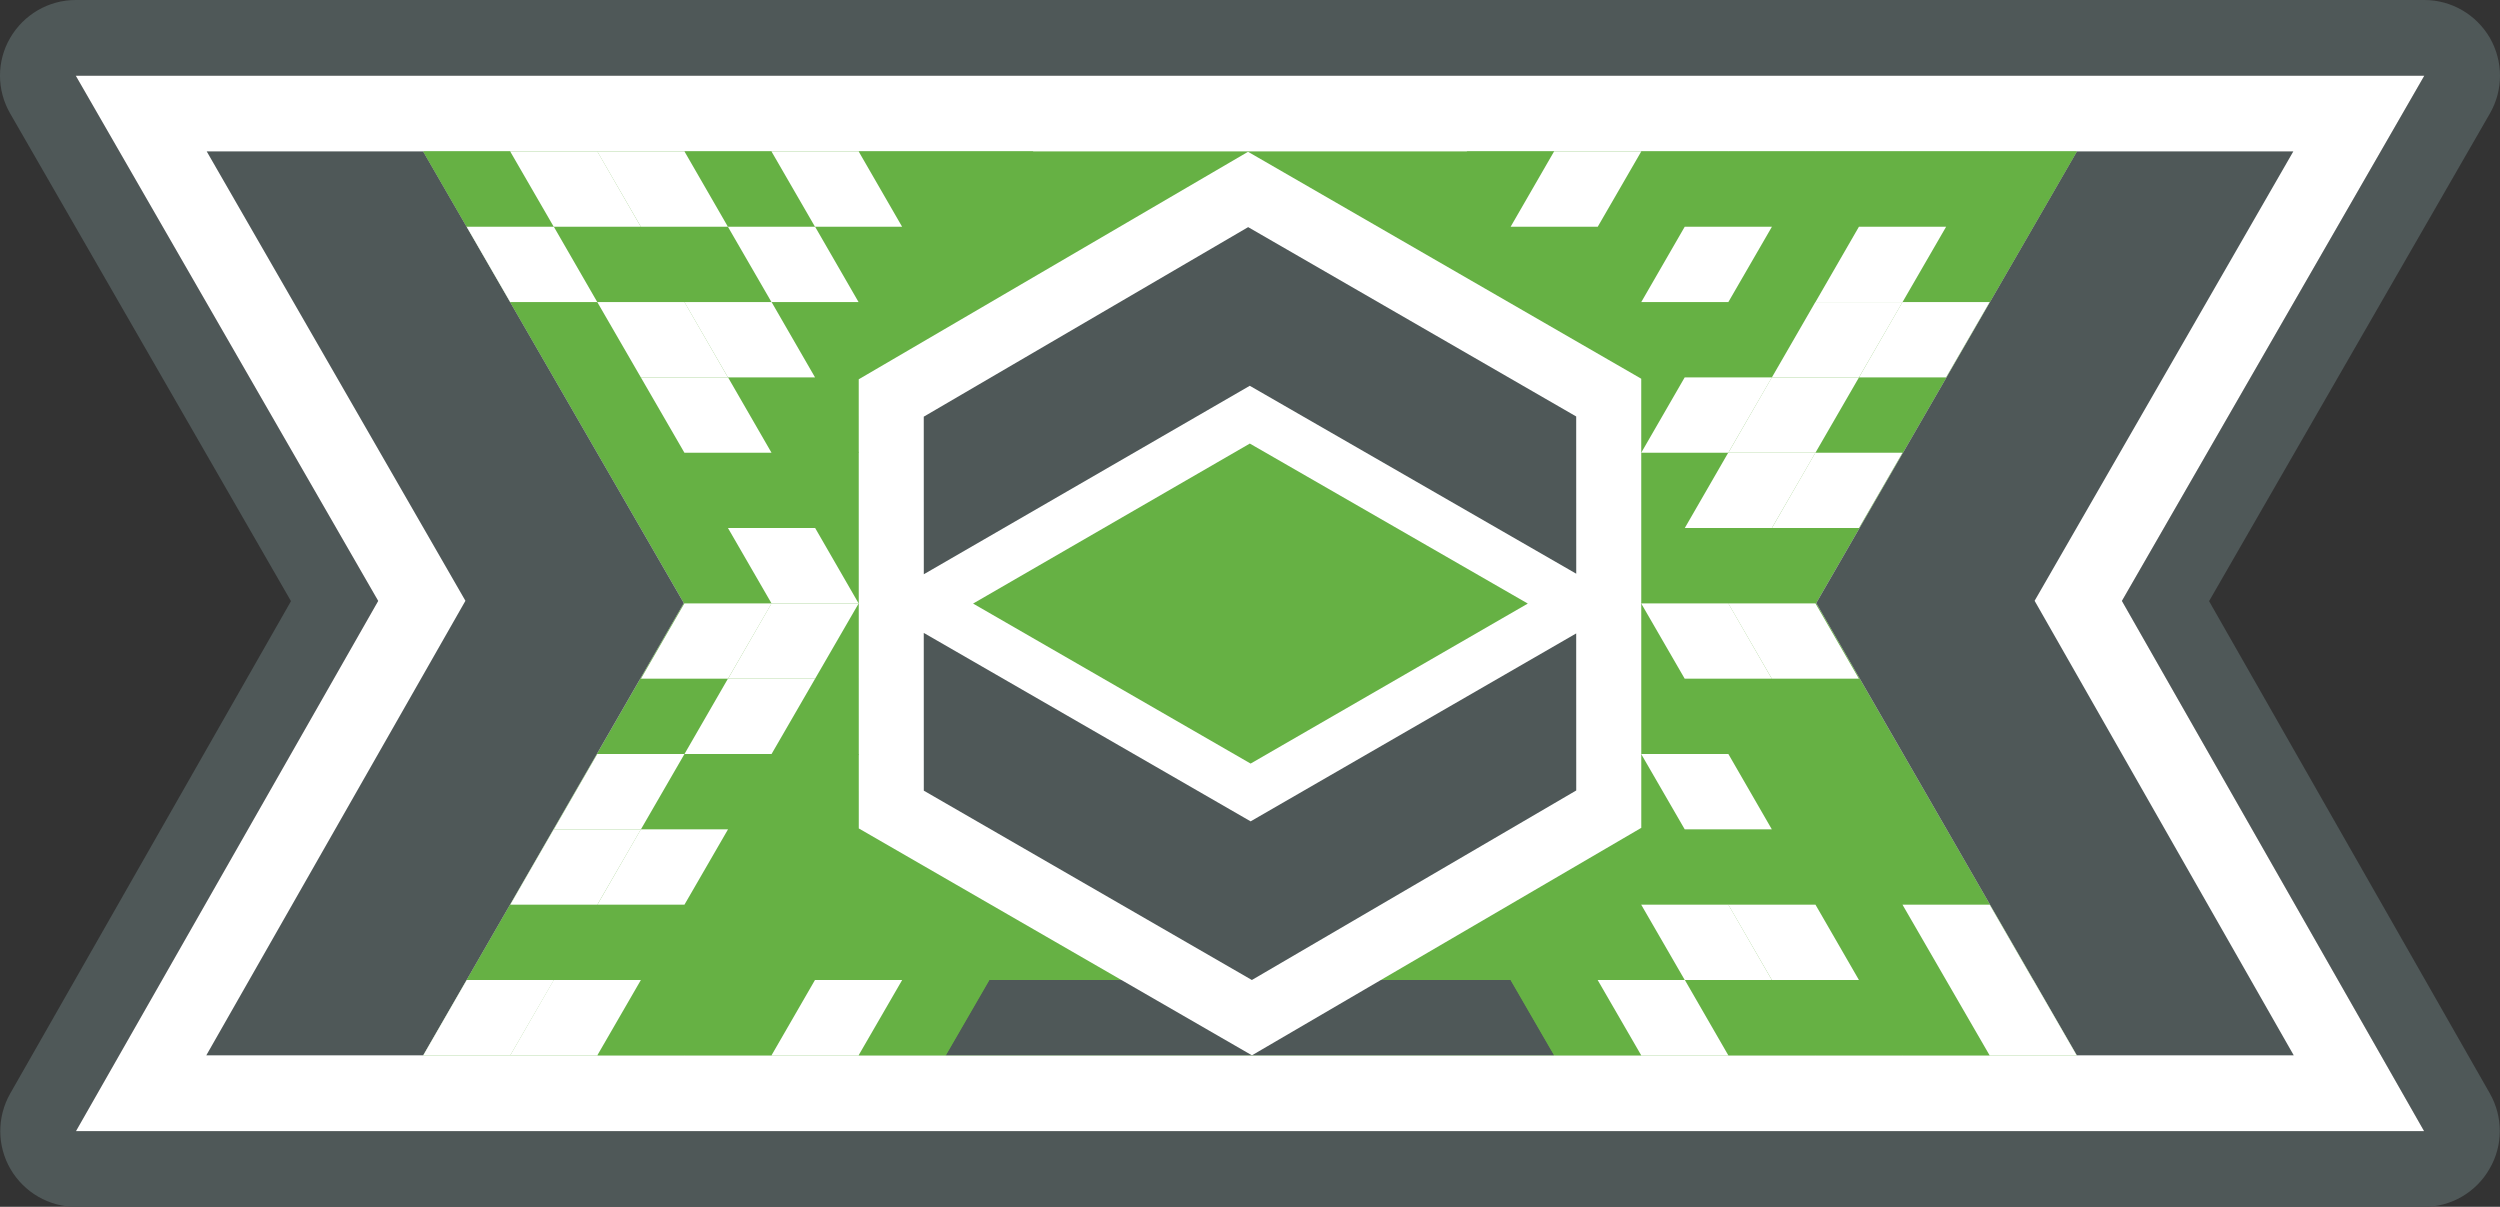 <?xml version='1.0' encoding='UTF-8'?>
<svg xmlns="http://www.w3.org/2000/svg" style="enable-background:new 0 0 115.571 55.79;" version="1.1" viewBox="0 0 115.571 55.79" x="0px" y="0px" xml:space="preserve">
<rect x="0" y="0" width="115.571" height="55.79" fill="#333333" stroke="none"/>
<g id="VuMark-Border">
	<path d="M102.122,27.79l12.98-22.54c0.63-1.09,0.62-2.42,0-3.5c-0.63-1.08-1.78-1.75-3.03-1.75H3.502   c-1.25,0-2.4,0.67-3.03,1.75s-0.63,2.41,0,3.5l12.98,22.54L0.473,50.55c-0.62,1.09-0.61,2.42,0.01,3.49   c0.63,1.08,1.78,1.75,3.03,1.75h108.55c1.25,0,2.4-0.67,3.02-1.75c0.63-1.07,0.64-2.4,0.02-3.49L102.122,27.79z M3.512,52.29   l13.97-24.51L3.502,3.5h108.57l-13.98,24.28l13.97,24.51H3.512z" style="fill:#4F5858;" />
</g>
<g id="VuMark-ClearSpace">
	<polygon points="98.092,27.78 112.062,52.29 3.512,52.29 17.483,27.78 3.502,3.5 112.072,3.5  " style="fill:#FFFFFF;" />
</g>
<g id="VuMark-Background">
	<polygon points="19.563,6.999 96.01,6.999 83.961,27.878 96.007,48.786 19.566,48.786 31.612,27.878  " style="fill:#66B144;" />
	<polyline points="45.732,45.304 69.831,45.304 71.845,48.786 43.719,48.786 45.732,45.304  " style="fill:#4F5858;" />
	<polygon points="94.057,27.774 106.017,6.999 96.01,6.999 83.961,27.878 96.007,48.786 106.036,48.786    94.057,27.774  " style="fill:#4F5858;" />
	<g>
		<polygon points="39.7,38.297 39.698,17.534 57.695,7.017 75.872,17.508 75.874,38.27 57.875,48.786   " style="fill:#FFFFFF;" />
		<g>
			<polygon points="57.814,35.299 70.628,27.902 57.777,20.505 44.984,27.902 57.814,35.299    " style="fill:#66B144;" />
			<polygon points="57.775,17.834 72.867,26.522 72.865,19.253 57.7,10.5 42.704,19.262 42.706,26.547      57.775,17.834    " style="fill:#4F5858;" />
			<polygon points="57.814,37.97 42.704,29.258 42.706,36.551 57.872,45.304 72.867,36.542 72.865,29.282      57.814,37.97    " style="fill:#4F5858;" />
		</g>
	</g>
	<polygon points="21.516,27.774 9.556,6.999 19.563,6.999 31.612,27.878 19.566,48.786 9.537,48.786    21.516,27.774  " style="fill:#4F5858;" />
	<polygon points="25.606,45.304 21.575,45.304 19.566,48.786 23.592,48.786  " style="fill:#FFFFFF;" />
	<polygon points="96.01,6.999 91.979,6.999 89.97,10.482 93.997,10.482  " style="fill:#66B144;" />
	<polygon points="49.763,45.304 45.732,45.304 43.723,48.786 47.75,48.786  " style="display:none;fill:#66B144;" />
	<polygon points="65.81,45.304 69.841,45.304 71.85,48.786 67.823,48.786  " style="display:none;fill:#66B144;" />
</g>
<g id="VuMark-DarkElements">
	<polygon id="d0000" points="27.62,41.822 23.589,41.822 21.58,45.304 25.606,45.304  " style="fill:#66B144;" />
	<polygon id="d0003" points="31.646,41.822 27.615,41.822 25.606,45.304 29.632,45.304  " style="fill:#66B144;" />
	<polygon id="d0004" points="33.658,45.304 29.627,45.304 27.619,48.786 31.645,48.786  " style="fill:#66B144;" />
	<polygon id="d0006" points="35.672,41.822 31.641,41.822 29.632,45.304 33.658,45.304  " style="fill:#66B144;" />
	<polygon id="d0007" points="37.685,45.304 33.654,45.304 31.645,48.786 35.671,48.786  " style="fill:#66B144;" />
	<polygon id="d0008" points="37.686,38.339 33.655,38.339 31.646,41.822 35.672,41.822  " style="fill:#66B144;" />
	<polygon id="d0009" points="39.698,41.822 35.667,41.822 33.658,45.304 37.685,45.304  " style="fill:#66B144;" />
	<polygon id="d0010" points="39.7,34.857 35.668,34.857 33.66,38.339 37.686,38.339  " style="fill:#66B144;" />
	<polygon id="d0012" points="43.725,41.822 39.694,41.822 37.685,45.304 41.711,45.304  " style="fill:#66B144;" />
	<polygon id="d0013" points="45.737,45.304 41.706,45.304 39.697,48.786 43.723,48.786  " style="fill:#66B144;" />
	<polygon id="d0015" points="33.661,31.375 29.63,31.375 27.621,34.857 31.647,34.857  " style="fill:#66B144;" />
	<polygon id="d0016" points="35.673,34.857 31.642,34.857 29.633,38.339 33.66,38.339  " style="fill:#66B144;" />
	<polygon id="d0021" points="23.59,13.964 27.621,13.964 29.63,17.446 25.604,17.446  " style="fill:#66B144;" />
	<polygon id="d0022" points="25.604,17.446 29.635,17.446 31.644,20.928 27.617,20.928  " style="fill:#66B144;" />
	<polygon id="d0024" points="27.617,20.928 31.648,20.928 33.657,24.41 29.631,24.41  " style="fill:#66B144;" />
	<polygon id="d0026" points="29.631,24.41 33.662,24.41 35.671,27.893 31.645,27.893  " style="fill:#66B144;" />
	<polygon id="d0028" points="19.563,6.999 23.594,6.999 25.603,10.482 21.576,10.482  " style="fill:#66B144;" />
	<polygon id="d0031" points="25.603,10.482 29.634,10.482 31.643,13.964 27.616,13.964  " style="fill:#66B144;" />
	<polygon id="d0033" points="29.629,10.482 33.66,10.482 35.669,13.964 31.643,13.964  " style="fill:#66B144;" />
	<polygon id="d0034" points="31.641,6.999 35.672,6.999 37.681,10.482 33.655,10.482  " style="fill:#66B144;" />
	<polygon id="d0035" points="31.644,20.928 35.675,20.928 37.684,24.41 33.657,24.41  " style="fill:#66B144;" />
	<polygon id="d0037" points="33.656,17.446 37.687,17.446 39.696,20.928 35.67,20.928  " style="fill:#66B144;" />
	<polygon id="d0039" points="37.681,10.482 41.712,10.482 43.721,13.964 39.695,13.964  " style="fill:#66B144;" />
	<polygon id="d0040" points="39.694,6.999 43.725,6.999 45.734,10.482 41.708,10.482  " style="fill:#66B144;" />
	<polygon id="d0041" points="43.72,6.999 47.751,6.999 49.76,10.482 45.734,10.482  " style="fill:#66B144;" />
	<polygon id="d0042" points="69.836,45.304 73.867,45.304 75.876,48.786 71.85,48.786  " style="fill:#66B144;" />
	<polygon id="d0043" points="71.848,41.822 75.879,41.822 77.888,45.304 73.862,45.304  " style="fill:#66B144;" />
	<polygon id="d0046" points="77.887,38.339 81.918,38.339 83.927,41.822 79.901,41.822  " style="fill:#66B144;" />
	<polygon id="d0047" points="77.888,45.304 81.919,45.304 83.928,48.786 79.902,48.786  " style="fill:#66B144;" />
	<polygon id="d0051" points="77.886,31.375 81.917,31.375 83.926,34.857 79.9,34.857  " style="fill:#66B144;" />
	<polygon id="d0053" points="79.9,34.857 83.931,34.857 85.94,38.339 81.913,38.339  " style="fill:#66B144;" />
	<polygon id="d0054" points="81.912,31.375 85.943,31.375 87.952,34.857 83.926,34.857  " style="fill:#66B144;" />
	<polygon id="d0055" points="81.913,38.339 85.944,38.339 87.953,41.822 83.927,41.822  " style="fill:#66B144;" />
	<polygon id="d0056" points="81.915,45.304 85.946,45.304 87.954,48.786 83.928,48.786  " style="fill:#66B144;" />
	<polygon id="d0057" points="83.926,34.857 87.957,34.857 89.966,38.339 85.94,38.339  " style="fill:#66B144;" />
	<polygon id="d0058" points="83.927,41.822 87.958,41.822 89.967,45.304 85.941,45.304  " style="fill:#66B144;" />
	<polygon id="d0059" points="85.94,38.339 89.971,38.339 91.98,41.822 87.953,41.822  " style="fill:#66B144;" />
	<polygon id="d0060" points="85.941,45.304 89.972,45.304 91.981,48.786 87.954,48.786  " style="fill:#66B144;" />
	<polygon id="d0063" points="81.916,24.41 77.885,24.41 75.876,27.893 79.902,27.893  " style="fill:#66B144;" />
	<polygon id="d0066" points="83.93,13.964 79.899,13.964 77.891,17.446 81.917,17.446  " style="fill:#66B144;" />
	<polygon id="d0067" points="85.942,24.41 81.911,24.41 79.902,27.893 83.928,27.893  " style="fill:#66B144;" />
	<polygon id="d0070" points="71.853,6.999 67.822,6.999 65.813,10.482 69.839,10.482  " style="fill:#66B144;" />
	<polygon id="d0072" points="77.892,10.482 73.861,10.482 71.852,13.964 75.878,13.964  " style="fill:#66B144;" />
	<polygon id="d0073" points="79.905,6.999 75.874,6.999 73.865,10.482 77.892,10.482  " style="fill:#66B144;" />
	<polygon id="d0075" points="83.932,6.999 79.901,6.999 77.892,10.482 81.918,10.482  " style="fill:#66B144;" />
	<polygon id="d0076" points="85.944,10.482 81.913,10.482 79.904,13.964 83.93,13.964  " style="fill:#66B144;" />
	<polygon id="d0078" points="87.958,6.999 83.927,6.999 81.918,10.482 85.944,10.482  " style="fill:#66B144;" />
	<polygon id="d0079" points="89.969,17.446 85.938,17.446 83.929,20.928 87.956,20.928  " style="fill:#66B144;" />
	<polygon id="d0082" points="91.984,6.999 87.953,6.999 85.944,10.482 89.97,10.482  " style="fill:#66B144;" />
	<polygon id="d0083" points="93.997,10.482 89.966,10.482 87.957,13.964 91.983,13.964  " style="fill:#66B144;" />
	</g>
<g id="VuMark-BrightElements">
	<polygon id="b0001" points="29.627,45.304 25.596,45.304 23.587,48.786 27.614,48.786  " style="fill:#FFFFFF;" />
	<polygon id="b0002" points="29.629,38.339 25.597,38.339 23.589,41.822 27.615,41.822  " style="fill:#FFFFFF;" />
	<polygon id="b0005" points="33.655,38.339 29.624,38.339 27.615,41.822 31.641,41.822  " style="fill:#FFFFFF;" />
	<polygon id="b0011" points="41.706,45.304 37.675,45.304 35.666,48.786 39.692,48.786  " style="fill:#FFFFFF;" />
	<polygon id="b0014" points="31.642,34.857 27.611,34.857 25.602,38.339 29.629,38.339  " style="fill:#FFFFFF;" />
	<polygon id="b0017" points="35.67,27.893 31.639,27.893 29.63,31.375 33.656,31.375  " style="fill:#FFFFFF;" />
	<polygon id="b0018" points="37.682,31.375 33.651,31.375 31.642,34.857 35.668,34.857  " style="fill:#FFFFFF;" />
	<polygon id="b0019" points="33.653,24.41 37.684,24.41 39.692,27.893 35.666,27.893  " style="fill:#FFFFFF;" />
	<polygon id="b0020" points="39.696,27.893 35.665,27.893 33.656,31.375 37.682,31.375  " style="fill:#FFFFFF;" />
	<polygon id="b0023" points="27.611,13.964 31.643,13.964 33.651,17.446 29.625,17.446  " style="fill:#FFFFFF;" />
	<polygon id="b0025" points="29.625,17.446 33.656,17.446 35.665,20.928 31.639,20.928  " style="fill:#FFFFFF;" />
	<polygon id="b0027" points="31.638,13.964 35.669,13.964 37.678,17.446 33.651,17.446  " style="fill:#FFFFFF;" />
	<polygon id="b0029" points="21.572,10.482 25.603,10.482 27.611,13.964 23.585,13.964  " style="fill:#FFFFFF;" />
	<polygon id="b0030" points="23.584,6.999 27.615,6.999 29.624,10.482 25.598,10.482  " style="fill:#FFFFFF;" />
	<polygon id="b0032" points="27.61,6.999 31.641,6.999 33.65,10.482 29.624,10.482  " style="fill:#FFFFFF;" />
	<polygon id="b0036" points="33.65,10.482 37.681,10.482 39.69,13.964 35.664,13.964  " style="fill:#FFFFFF;" />
	<polygon id="b0038" points="35.663,6.999 39.694,6.999 41.703,10.482 37.676,10.482  " style="fill:#FFFFFF;" />
	<polygon id="b0044" points="73.857,45.304 77.888,45.304 79.897,48.786 75.871,48.786  " style="fill:#FFFFFF;" />
	<polygon id="b0045" points="75.87,41.822 79.901,41.822 81.91,45.304 77.883,45.304  " style="fill:#FFFFFF;" />
	<polygon id="b0048" points="79.896,41.822 83.927,41.822 85.936,45.304 81.91,45.304  " style="fill:#FFFFFF;" />
	<polygon id="b0049" points="75.868,27.893 79.899,27.893 81.907,31.375 77.881,31.375  " style="fill:#FFFFFF;" />
	<polygon id="b0050" points="75.869,34.857 79.9,34.857 81.909,38.339 77.882,38.339  " style="fill:#FFFFFF;" />
	<polygon id="b0052" points="79.894,27.893 83.925,27.893 85.934,31.375 81.907,31.375  " style="fill:#FFFFFF;" />
	<polygon id="b0061" points="87.949,41.822 91.98,41.822 93.988,45.304 89.962,45.304  " style="fill:#FFFFFF;" />
	<polygon id="b0062" points="89.962,45.304 93.993,45.304 96.002,48.786 91.976,48.786  " style="fill:#FFFFFF;" />
<polygon id="b0064" points="81.912,17.446 77.881,17.446 75.872,20.928 79.898,20.928  " style="fill:#FFFFFF;" />
	<polygon id="b0065" points="83.925,20.928 79.893,20.928 77.885,24.41 81.911,24.41  " style="fill:#FFFFFF;" />
	<polygon id="b0068" points="85.938,17.446 81.907,17.446 79.898,20.928 83.925,20.928  " style="fill:#FFFFFF;" />
	<polygon id="b0069" points="87.951,20.928 83.92,20.928 81.911,24.41 85.937,24.41  " style="fill:#FFFFFF;" />
	<polygon id="b0071" points="75.874,6.999 71.843,6.999 69.834,10.482 73.861,10.482  " style="fill:#FFFFFF;" />
	<polygon id="b0074" points="81.913,10.482 77.882,10.482 75.873,13.964 79.899,13.964  " style="fill:#FFFFFF;" />
	<polygon id="b0077" points="87.952,13.964 83.921,13.964 81.912,17.446 85.938,17.446  " style="fill:#FFFFFF;" />
	<polygon id="b0080" points="89.966,10.482 85.935,10.482 83.926,13.964 87.952,13.964  " style="fill:#FFFFFF;" />
	<polygon id="b0081" points="91.978,13.964 87.947,13.964 85.938,17.446 89.964,17.446  " style="fill:#FFFFFF;" />
	</g>
</svg>